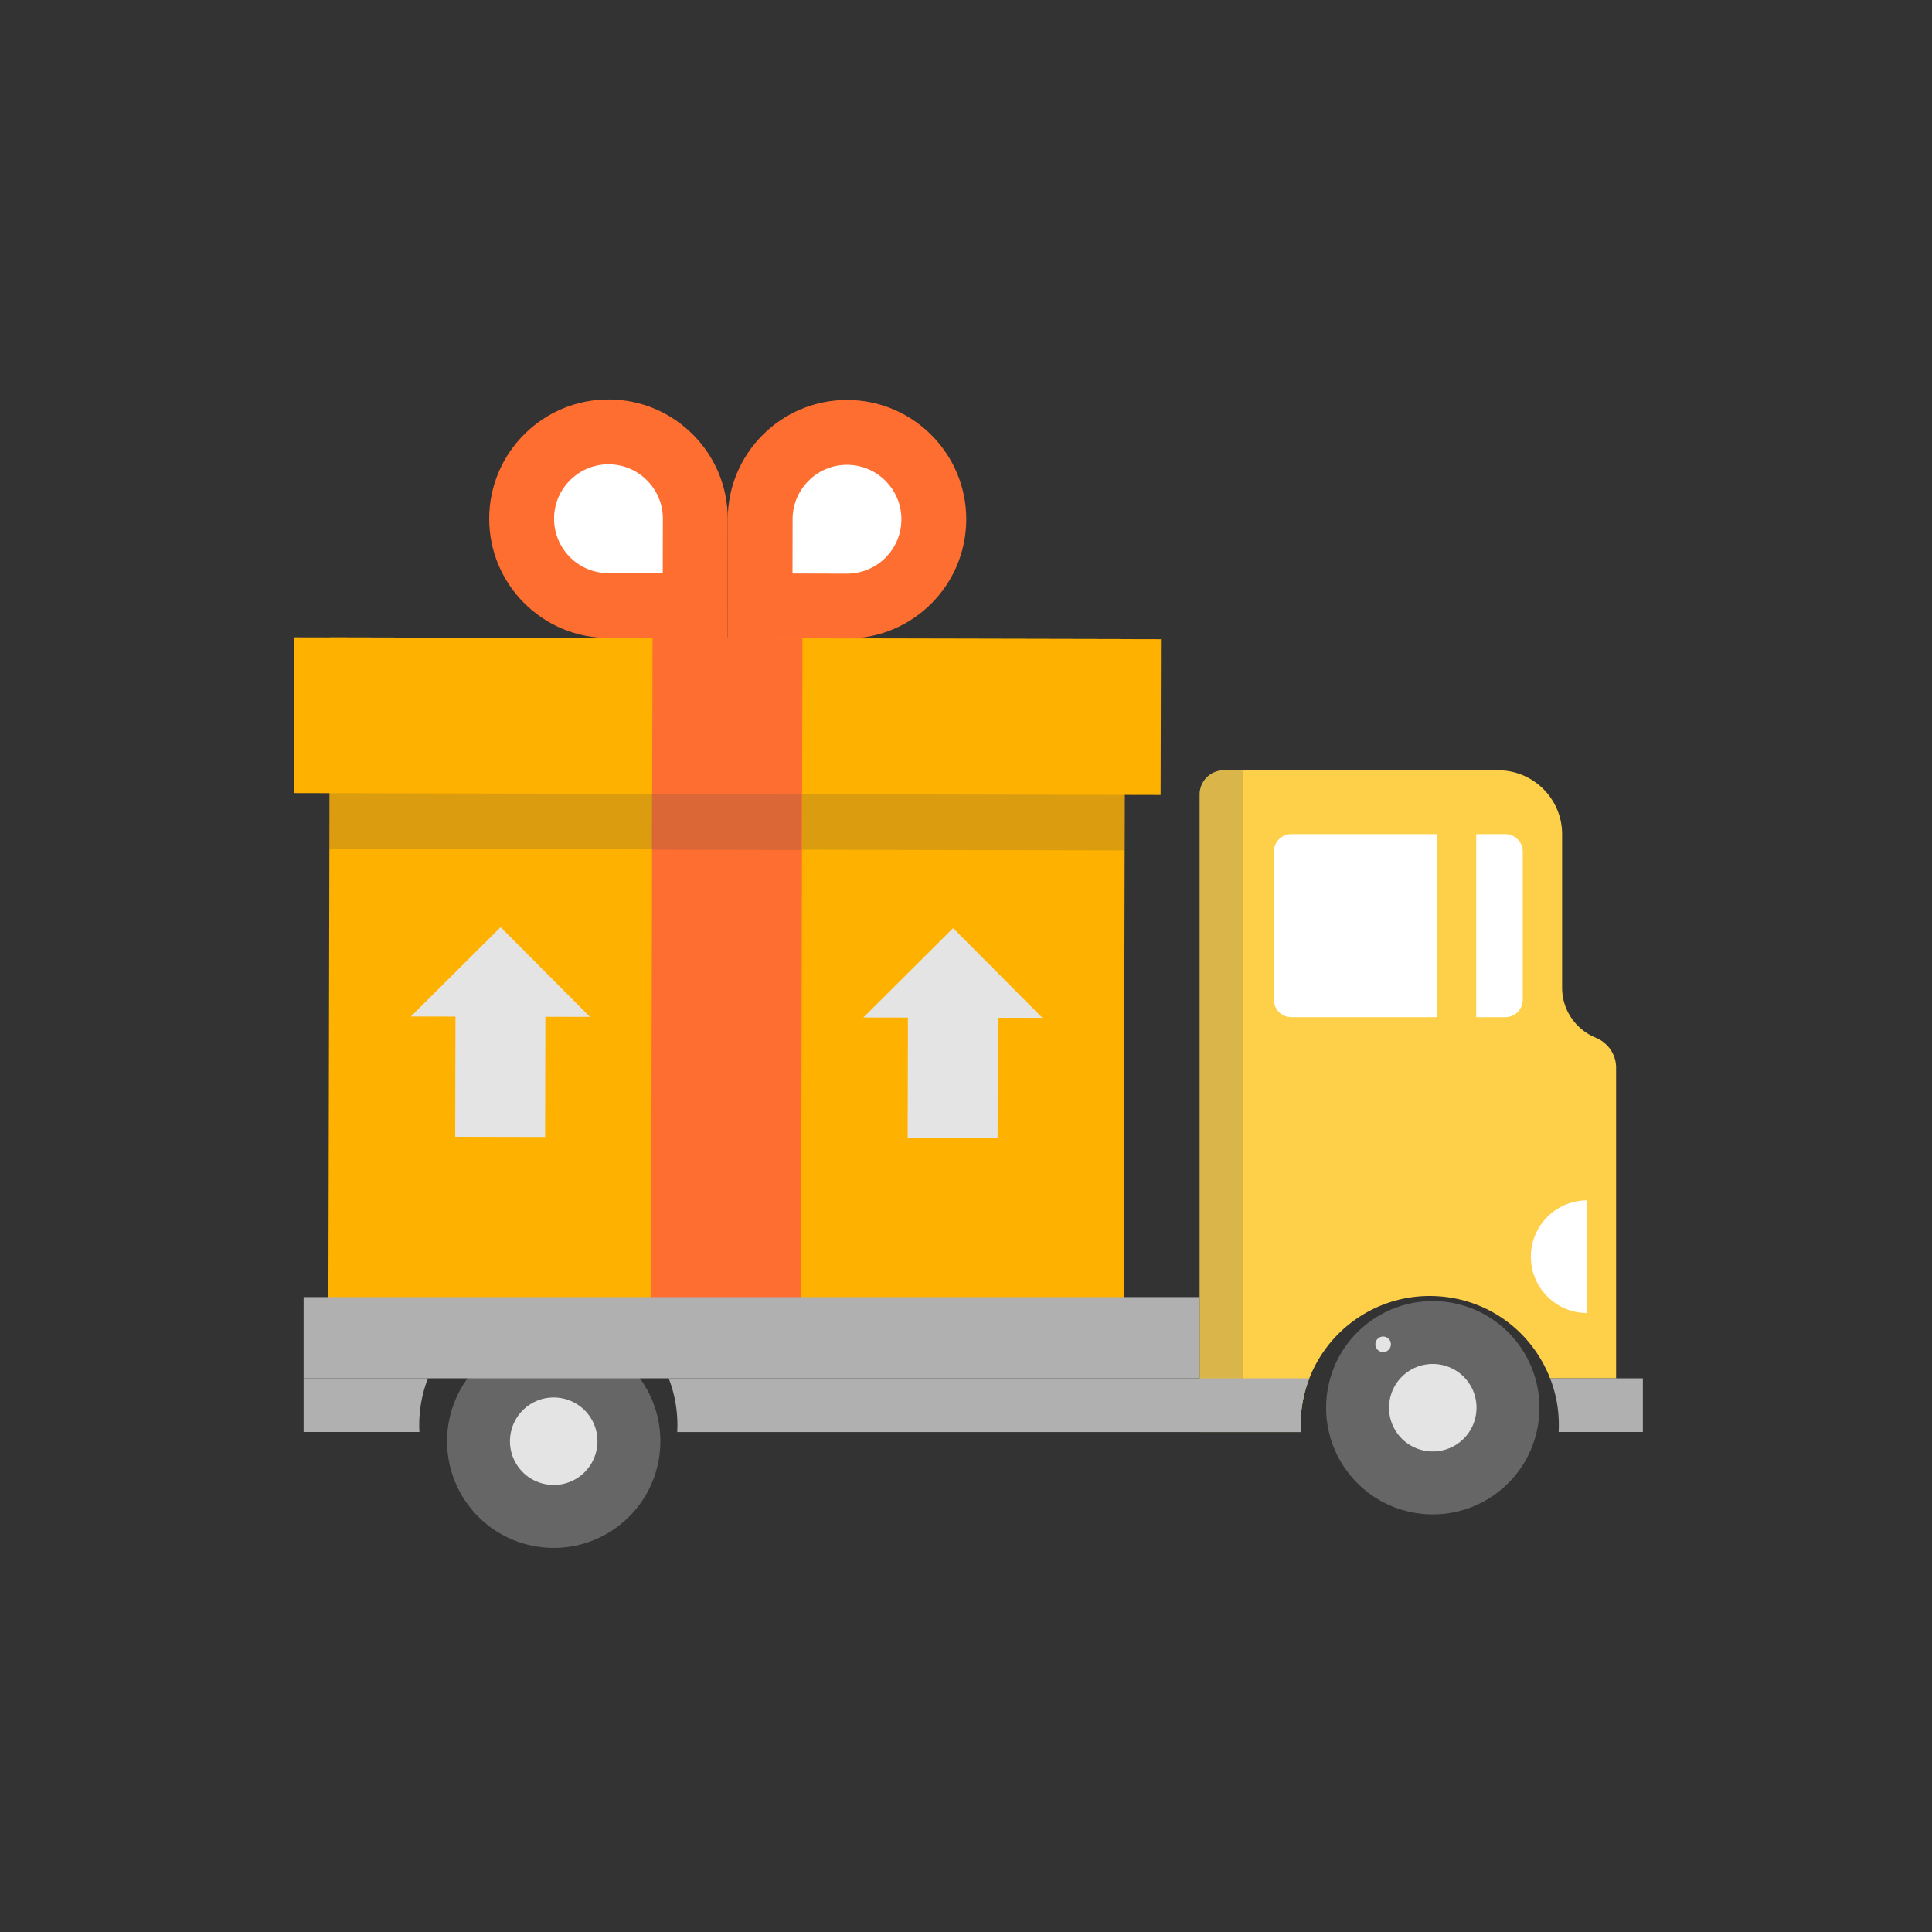 <svg xmlns="http://www.w3.org/2000/svg" viewBox="0 0 1000 1000" width="1000" height="1000" style="width:100%;height:100%;transform:translate3d(0,0,0);content-visibility:visible"><rect x="0" y="0" width="1000" height="1000" fill="#333333" stroke="none"/><defs><clipPath id="a"><path d="M0 0h1000v1000H0z"/></clipPath></defs><g clip-path="url(#a)"><g style="display:block"><g transform="translate(125.029 633.447)"/><g transform="translate(98.466 541.874)"/><g transform="translate(125.437 450.301)"/></g><g style="display:block"><g transform="translate(125.029 633.447)"/><g transform="translate(98.466 541.874)"/><g transform="translate(125.437 450.301)"/></g><g style="display:block"><g transform="translate(125.029 633.447)"/><g transform="translate(98.466 541.874)"/><g transform="translate(125.437 450.301)"/></g><g style="display:block"><path fill="#FFB100" d="m581.619 672.981-411.64-.89.741-342.176 411.64.891-.741 342.175z"/><path fill="#FF6E31" d="M482.136 225.22c-11.157-11.206-26.557-18.153-43.596-18.19-17.038-.037-32.47 6.843-43.675 18.001-11.208 11.159-18.155 26.56-18.192 43.598l-.133 61.733 61.732.133c34.077.074 61.793-27.522 61.867-61.599.037-17.038-6.844-32.469-18.003-43.676z"/><path fill="#FFF" d="m438.345 296.912-28.15-.061.061-28.15a27.957 27.957 0 0 1 8.298-19.877 27.956 27.956 0 0 1 19.913-8.212 27.96 27.96 0 0 1 19.878 8.298 27.957 27.957 0 0 1 8.211 19.913c-.034 15.556-12.654 28.122-28.21 28.089z"/><path fill="#FF6E31" d="M253.207 268.362c-.073 34.077 27.523 61.793 61.6 61.866l61.733.134.133-61.733c.037-17.038-6.844-32.469-18.002-43.676-11.158-11.206-26.56-18.154-43.597-18.19-17.039-.037-32.469 6.843-43.675 18.001-11.207 11.159-18.155 26.56-18.192 43.598z"/><path fill="#FFF" d="M286.791 268.433a27.957 27.957 0 0 1 8.297-19.877 27.96 27.96 0 0 1 19.914-8.212 27.956 27.956 0 0 1 19.877 8.299 27.957 27.957 0 0 1 8.212 19.912l-.06 28.15-28.15-.06c-15.558-.034-28.123-12.655-28.09-28.212z"/><path fill="#FFB100" d="m600.727 411.461-448.723-.97.174-80.615 448.723.971-.174 80.614z"/><path fill="#FF6E31" d="m337.742 330.278 77.605.168-.74 342.171-77.606-.168.74-342.171z"/><path fill="#4D4D4D" d="m170.546 410.535 167.021.362-.062 28.736-167.022-.362.063-28.736zm411.632.891-.063 28.736-167.005-.361.062-28.736 167.006.361z" opacity=".2"/><path fill="#4D4D4D" d="m414.935 411.24-.063 28.735-77.53-.168.063-28.736 77.53.168z" opacity=".2"/><path fill="#E4E4E4" d="m469.972 514.883 46.544.101-.16 74.02-46.544-.1.16-74.02z"/><path fill="#E4E4E4" d="m446.87 526.64 92.698.2-46.249-46.448-46.45 46.248zm-211.105-12.263 46.546.1-.16 74.02-46.546-.1.16-74.02z"/><path fill="#E4E4E4" d="m212.662 526.133 92.698.2-46.248-46.448-46.45 46.248z"/></g><g style="display:block"><path fill="#E4E4E4" d="M719.126 698.987c16.346-12.39 39.733-9.17 52.123 7.176s9.17 39.733-7.176 52.123-39.733 9.17-52.123-7.176-9.17-39.733 7.176-52.123z"/><path fill="#666" d="M699.872 764.769a55.591 55.591 0 0 1-2.26-2.791c-18.414-24.293-13.648-58.915 10.646-77.33 17.379-13.172 40.037-14.486 58.261-5.277a54.962 54.962 0 0 1 19.08 15.915 54.89 54.89 0 0 1 2.068 2.921c15.944 24.092 10.63 56.732-12.718 74.429-23.337 17.688-56.197 13.983-75.077-7.867zm59.776-49.813c-7.541-9.95-21.778-11.91-31.728-4.367-9.95 7.542-11.91 21.777-4.368 31.727s21.777 11.911 31.727 4.369 11.912-21.779 4.37-31.73z"/><path fill="#E4E4E4" d="M713.488 692.618a4.024 4.024 0 0 1 5.63.775 4.024 4.024 0 0 1-.775 5.63 4.024 4.024 0 0 1-5.63-.775 4.024 4.024 0 0 1 .775-5.63z"/></g><g style="display:block"><path fill="#E4E4E4" d="M264.12 716.327c16.345-12.39 39.733-9.17 52.122 7.176 12.39 16.346 9.17 39.733-7.176 52.123s-39.733 9.17-52.123-7.177c-12.39-16.345-9.17-39.732 7.176-52.122z"/><path fill="#666" d="M330.585 712.631c.726.957 1.42 1.938 2.076 2.931 15.937 24.081 10.623 56.721-12.714 74.41-23.347 17.696-56.21 13.993-75.088-7.859a55.591 55.591 0 0 1-2.26-2.79c-5.242-6.915-8.608-14.668-10.161-22.66-3.96-20.038 3.438-41.505 20.818-54.678 24.293-18.414 58.916-13.647 77.33 10.646zm-25.94 19.662c-7.542-9.95-21.777-11.91-31.727-4.368s-11.91 21.778-4.37 31.728c7.543 9.95 21.779 11.91 31.73 4.368 9.95-7.542 11.909-21.777 4.367-31.728z"/><path fill="#E4E4E4" d="M255.547 705.5a4.024 4.024 0 0 1 5.63.776 4.024 4.024 0 0 1-.775 5.63 4.024 4.024 0 0 1-5.63-.775 4.024 4.024 0 0 1 .775-5.63z"/></g><g style="display:block"><path fill="#FED049" d="M836.49 552.569v160.854h-34.181a58.848 58.848 0 0 0-2.237-5.116c-11.3-23.127-34.312-37.504-60.055-37.504-28.325 0-52.587 17.683-62.308 42.62a67.093 67.093 0 0 0-4.408 27.798h-52.373V411.253c0-6.938 5.625-12.562 12.563-12.562h141.925c18.291 0 33.128 14.836 33.128 33.111v79.415c0 11.679 7.171 21.696 17.353 25.874 6.349 2.599 10.593 8.635 10.593 15.478z"/><path fill="#B0B0B0" d="M850.34 713.41v27.798h-43.598a65.77 65.77 0 0 0 .104-3.589c0-8.392-1.524-16.513-4.532-24.209h48.026zm-693.199 0v27.798h59.948a65.772 65.772 0 0 1-.103-3.589c0-8.392 1.523-16.513 4.531-24.209h-64.376zm516.055 24.211c0 1.203.038 2.408.112 3.593H350.53a77.66 77.66 0 0 0 .093-3.593c0-8.538-1.592-16.705-4.518-24.205h331.61a66.84 66.84 0 0 0-4.519 24.205z"/><path fill="#4D4D4D" d="M643.199 398.69v314.732h-22.272v-302.17c0-6.938 5.625-12.562 12.563-12.562h9.709z" opacity=".2"/><path fill="#FFF" d="M821.536 679.615c-16.098 0-29.148-13.05-29.148-29.148s13.05-29.148 29.148-29.148v58.296zm-77.817-247.867h-75.311a9.036 9.036 0 0 0-9.037 9.036v76.658a9.036 9.036 0 0 0 9.037 9.036h75.311v-94.73zm35.41 0H764.09v94.73h15.039a9.036 9.036 0 0 0 9.037-9.036v-76.658a9.036 9.036 0 0 0-9.037-9.036z"/><path fill="#B0B0B0" d="M620.927 671.379H157.141v42.03h463.786v-42.03z"/></g></g></svg>